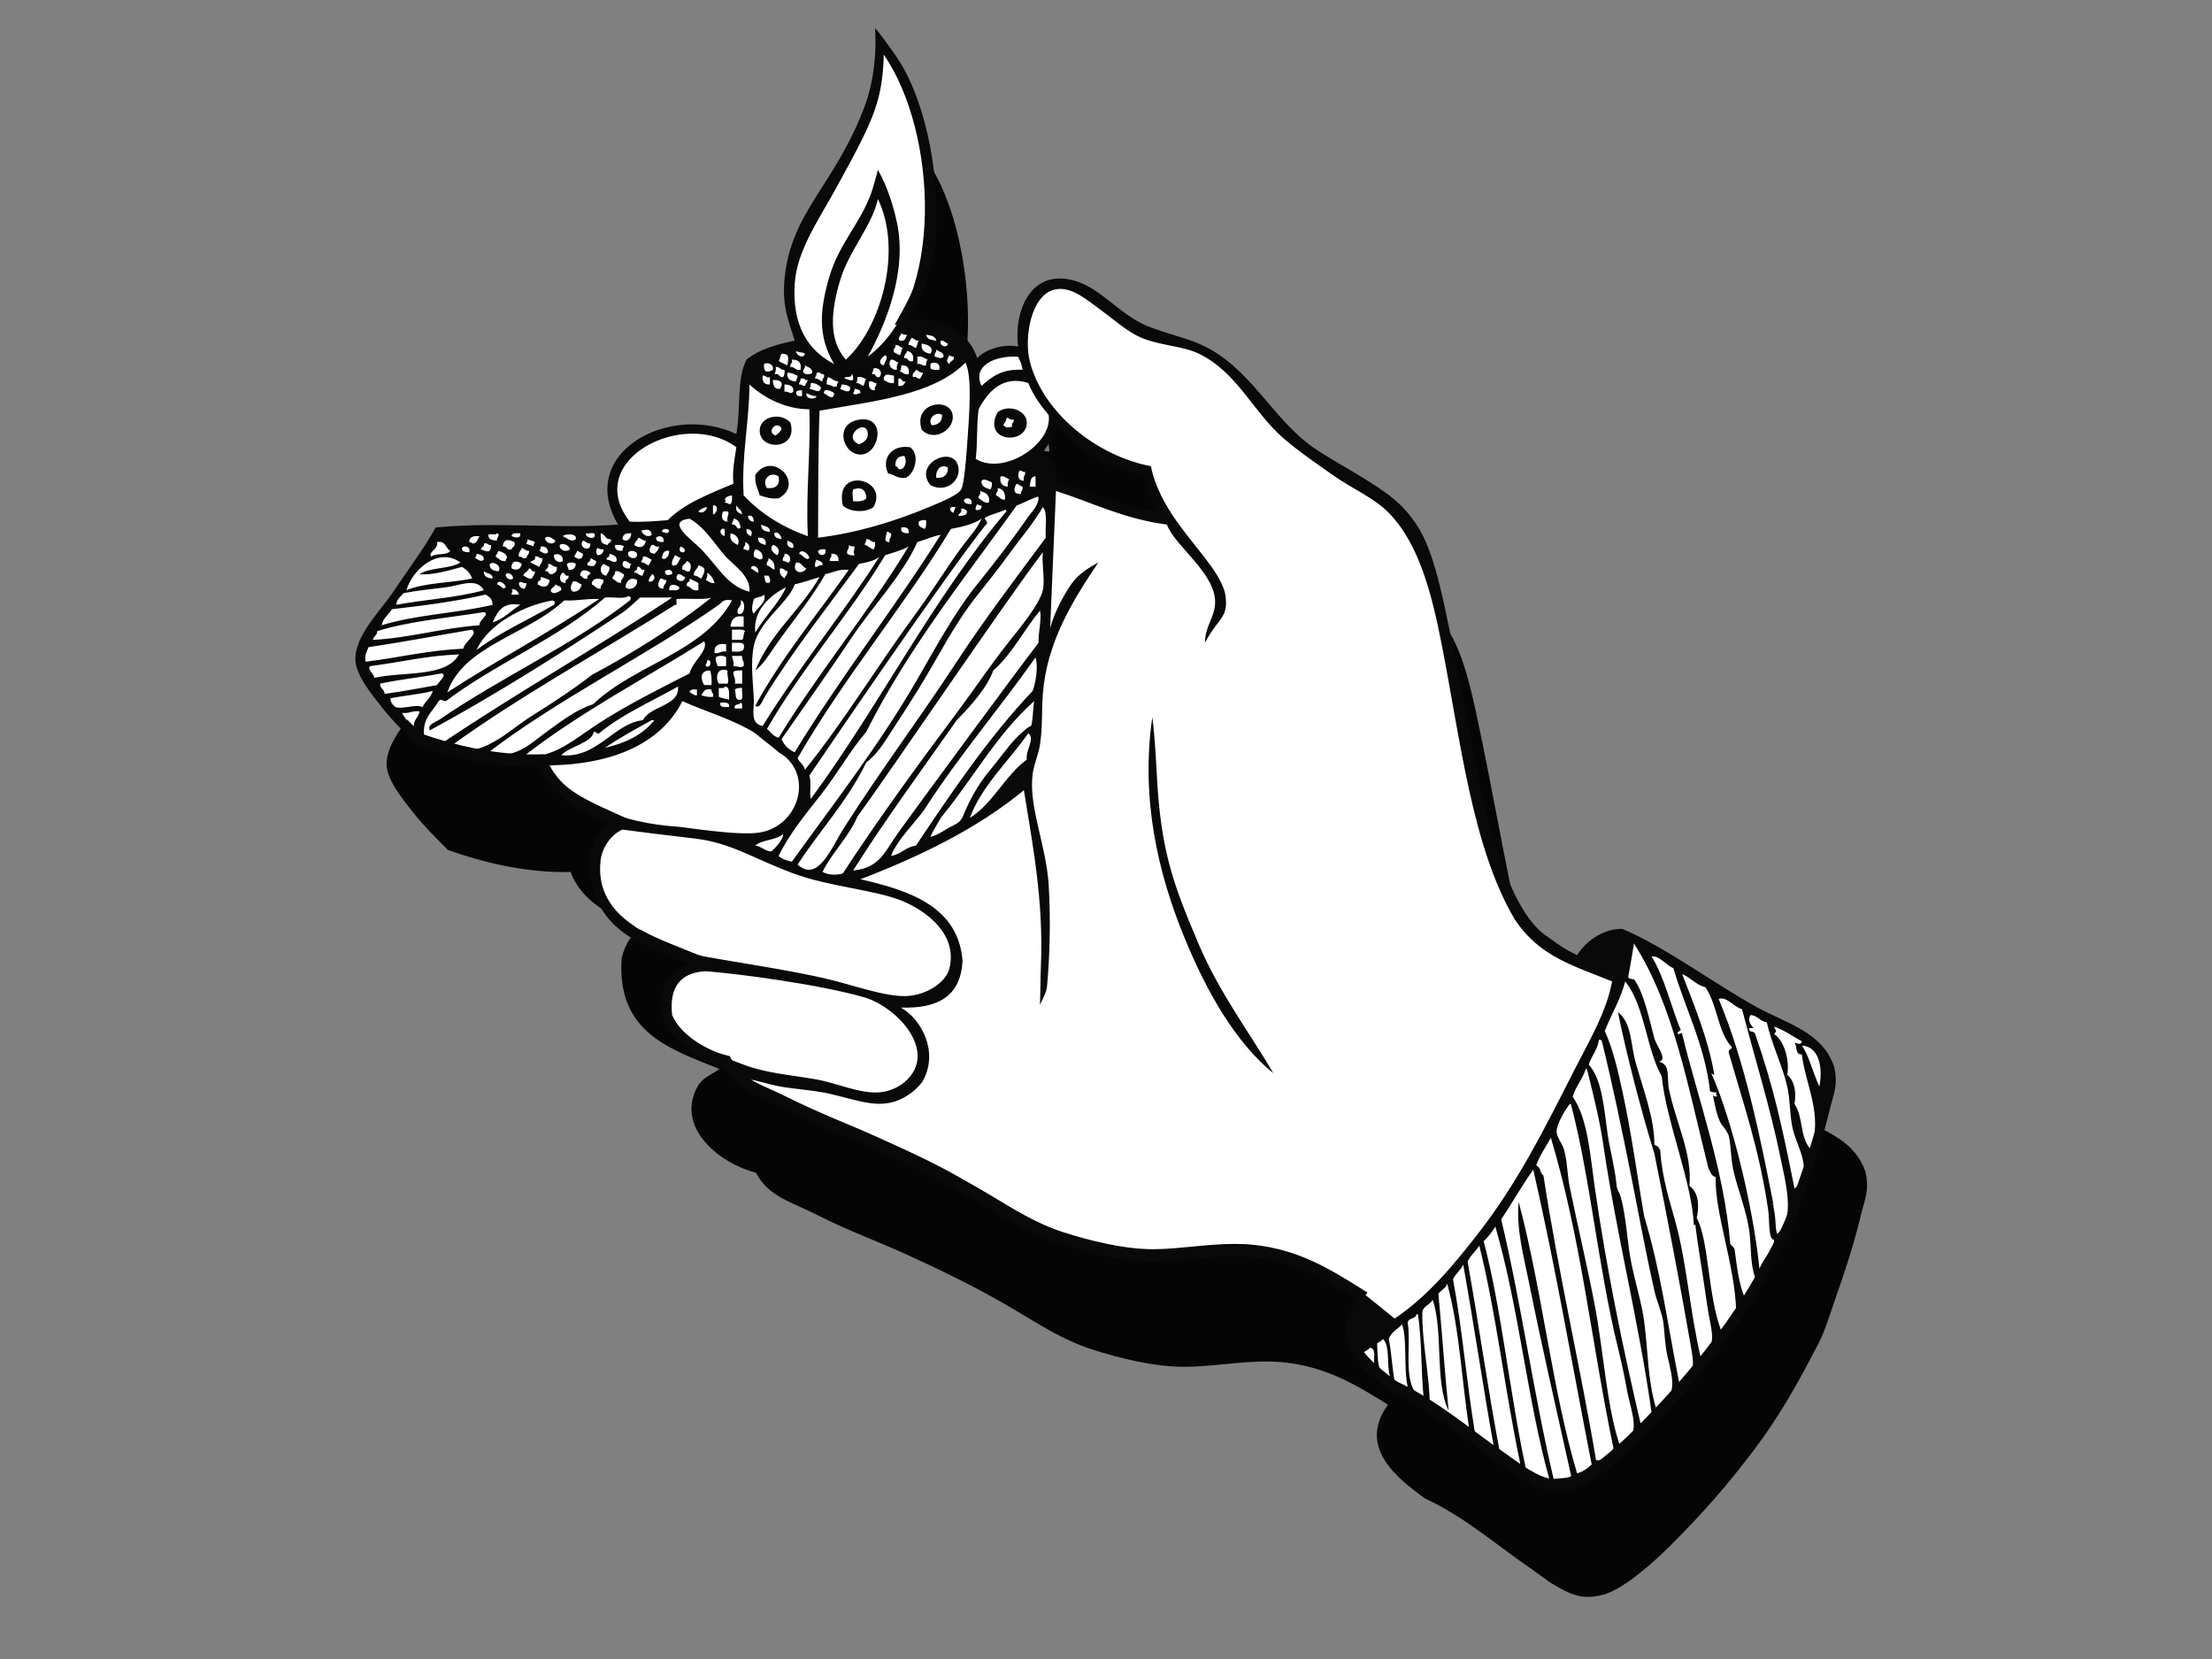 <?xml version="1.0" encoding="utf-8"?>
<!-- Generator: Adobe Illustrator 17.0.0, SVG Export Plug-In . SVG Version: 6.00 Build 0)  -->
<!DOCTYPE svg PUBLIC "-//W3C//DTD SVG 1.1//EN" "http://www.w3.org/Graphics/SVG/1.1/DTD/svg11.dtd">
<svg version="1.1" id="Layer_1" xmlns="http://www.w3.org/2000/svg" xmlns:xlink="http://www.w3.org/1999/xlink" x="0px" y="0px"
	 width="800px" height="600px" viewBox="0 0 800 600" enable-background="new 0 0 800 600" xml:space="preserve">
<rect x="0" y="0" width="800" height="600" fill="#808080" stroke="none"/>
<g>
	<path fill="#050505" d="M674.576,423.575c-4.312-12.472-17.519-15.495-28.498-21.647c-15.802-8.827-32.195-21.219-48.037-27.979
		c-6.624-0.119-13.039,4.208-16.365,9.51c-4.352-2.156-5.493-2.89-10.512-6.555c-12.257-7.626-20.494-34.834-25.265-58.433
		c-3.461-17.036-6.723-35.201-9.833-50.153c-2.71-13-5.785-29.556-11.582-39.154c-5.725-9.51-12.74-13.698-21.79-19.279
		c-5.239-3.238-11.834-6.783-16.561-10.137c-14.9-10.52-22.625-28.865-40.124-36.941c-5.786-2.679-12.197-3.873-19.531-6.795
		c-10.029-3.98-16.848-13.666-26.402-16.436c-16.217-4.715-22.114,11.319-20.573,23.754c-5.574-1.05-11.929,1.126-14.788,4.221
		c-3.019-9.806-13.519-15.399-24.805-13.718c4.918-8.879,9.338-19.239,10.025-31.676c1.074-19.292-3.066-45.378-13.195-61.763
		c-2.631-4.26-8.628-12.141-8.983-12.141c0,0.531,1.318,13.906-3.437,27.392c-10.768,29.353-26.977,38.607-29.28,63.404
		c-0.922,9.822,1.549,15.231,3.689,22.166c-6.732,1.361-12.979,3.213-17.419,6.875c-3.657,6.998-1.936,16.744-3.697,26.905
		c-24.03-11.51-58.213,6.743-42.751,32.734c-21.83,1.697-42.615-1.133-65.999,1.05c-4.028,7.387-9.649,14.76-15.298,23.236
		c-4.628,6.908-14.166,16.145-13.73,24.813c0.283,5.602,6.04,12.46,9.498,16.892c4.12,5.262,8.556,9.459,12.683,13.719
		c12.872,4.511,28.199,8.312,44.336,7.929c4.208,11.086,14.784,15.818,25.328,20.573c-2.975,1.469-5.538,5.33-6.851,10.56
		c-1.849,27.009,17.467,32.865,35.357,40.116c-3.325,2.327-6.232,3.237-7.921,6.356c-8.312,15.335,8.907,28.179,21.124,31.133
		c4.544,8.74,12.572,10.42,22.174,15.315c11.371,5.785,20.757,9.023,32.195,14.241c14.361,6.555,27.025,12.747,40.129,20.597
		c8.168,4.883,16.835,10.468,26.92,13.726c10.217,3.298,23.093,6.484,34.311,6.332c11.546-0.151,23.803-2.835,35.365-1.589
		c15.519,1.677,26.359,8.356,37.485,15.303c-11.283,15.566,3.853,26.888,13.207,33.796c14.776,6.858,26.179,17.095,39.039,25.855
		c2.571,1.96,4.22,2.914,5.868,4.288c6.875,4.116,11.459,7.131,20.006,4.695c7.366-2.096,18.106-11.773,24.298-17.946
		c11.953-11.978,20.098-21.364,29.555-33.784c9.223-12.137,15.81-23.691,23.747-39.075c2.419-4.702,3.977-10.077,5.797-15.295
		c3.849-10.967,6.995-20.493,9.558-31.165C674.407,433.66,676.268,430.294,674.576,423.575z"/>
	<g>
		<path fill="#FFFFFF" d="M660.682,384.533c-1.908-5.382-5.613-8.719-10.556-11.647c-4.918-2.93-10.947-5.226-16.68-8.416
			c-15.831-8.871-32.048-21.048-47.271-27.643c-5.238,0.072-10.763,3.805-13.534,8.257l-1.282,2.06l-2.208-1.082
			c-4.379-2.152-5.916-3.134-10.831-6.743c-7.01-4.512-12.117-13.619-16.417-24.482c-4.28-10.943-7.557-23.751-9.965-35.644
			c-3.465-17.076-6.731-35.254-9.837-50.141c-1.365-6.523-2.795-13.87-4.595-20.717c-1.796-6.847-3.976-13.199-6.647-17.594
			c-2.71-4.487-5.634-7.634-9.039-10.405c-3.406-2.782-7.318-5.174-11.858-7.977c-5.138-3.181-11.754-6.719-16.712-10.217
			c-7.865-5.581-13.63-12.995-19.555-19.826c-5.929-6.866-11.957-13.111-20.126-16.875c-5.358-2.504-11.77-3.721-19.408-6.736
			c-5.517-2.199-9.92-5.821-14.045-9.055c-4.124-3.278-7.981-6.12-12.097-7.298c-1.773-0.515-3.354-0.738-4.747-0.738
			c-4.387,0.048-7.199,2.008-9.382,5.342c-2.136,3.329-3.241,8.069-3.234,12.664c0,1.198,0.076,2.392,0.224,3.549l0.447,3.685
			l-3.645-0.683c-0.779-0.148-1.605-0.227-2.44-0.223c-3.988-0.056-8.276,1.805-9.837,3.609l-3.198,3.461l-1.389-4.487
			c-2.256-7.35-9.514-12.093-18.27-12.113c-1.162,0-2.356,0.088-3.558,0.264l-5.422,0.814l2.667-4.799
			c4.819-8.7,9.019-18.637,9.686-30.515c0.104-1.916,0.168-3.921,0.168-5.965c0.02-18.001-4.26-40.243-12.975-54.225
			c-0.935-1.525-2.396-3.629-3.849-5.634c-0.212,5.382-1.034,12.796-3.713,20.398c-5.51,14.999-12.428,24.912-18.054,33.911
			c-5.653,9.027-9.965,16.988-11.075,28.814c-0.132,1.353-0.192,2.619-0.192,3.796c0.008,6.847,1.881,11.199,3.781,17.327
			l0.871,2.847l-2.926,0.594c-6.348,1.274-11.997,3.006-15.802,5.957c-1.329,2.802-1.801,6.432-2.012,10.679
			c-0.26,4.476-0.26,9.586-1.174,14.96l-0.611,3.522l-3.222-1.541c-4.628-2.22-9.722-3.258-14.728-3.258
			c-7.374-0.004-14.544,2.251-19.727,6.008c-5.178,3.777-8.297,8.827-8.304,14.792c0,3.39,1.006,7.186,3.501,11.362l2.224,3.742
			l-4.348,0.339c-5.705,0.435-11.315,0.575-16.884,0.575c-9.43,0-18.768-0.388-28.295-0.388c-6.328,0-12.747,0.164-19.351,0.731
			c-4.104,7.198-9.438,14.233-14.723,22.157c-2.423,3.621-5.829,7.506-8.588,11.514c-2.787,3.965-4.739,7.97-4.692,11.215
			c0,0.152,0.004,0.296,0.012,0.455c0.052,1.932,1.317,4.775,3.134,7.558c1.788,2.803,4.024,5.553,5.789,7.797
			c3.829,4.887,8.005,8.891,12.037,13.051c11.957,4.144,25.919,7.585,40.531,7.585c0.742,0,1.497-0.011,2.256-0.032l1.912-0.039
			l0.679,1.788c1.884,4.939,5.118,8.44,9.318,11.41c4.196,2.966,9.326,5.294,14.605,7.67l5.226,2.368l-5.146,2.527
			c-1.836,0.839-4.196,3.925-5.365,8.548c-0.076,1.062-0.108,2.073-0.108,3.066c0.008,5.661,1.078,10.085,2.858,13.694
			c1.785,3.602,4.316,6.456,7.438,8.903c6.224,4.915,14.88,8.049,23.503,11.531l4.619,1.881l-4.084,2.854
			c-1.841,1.273-3.454,2.104-4.631,2.89c-1.177,0.81-1.877,1.457-2.464,2.5c-1.329,2.459-1.848,4.702-1.856,6.839
			c-0.02,4.703,2.742,9.214,6.991,12.916c4.184,3.681,9.713,6.396,14.241,7.485l1.19,0.284l0.571,1.094
			c2.012,3.82,4.591,5.988,8.117,7.988c3.505,1.972,7.933,3.633,12.891,6.152c11.183,5.706,20.505,8.92,32.087,14.202
			c14.393,6.575,27.165,12.823,40.384,20.736c8.229,4.922,16.696,10.356,26.378,13.463c9.825,3.185,22.182,6.22,32.717,6.22
			c0.24,0,0.483-0.011,0.727-0.011c9.063-0.108,18.932-1.901,28.817-1.908c2.288,0,4.58,0.1,6.863,0.343
			c16.197,1.729,27.524,8.759,38.635,15.699l2.447,1.537l-1.693,2.347c-2.576,3.581-3.49,6.635-3.505,9.386
			c0,4.037,2.083,7.861,5.289,11.41c3.123,3.458,7.163,6.524,10.616,9.063c15.119,7.082,26.578,17.4,39.174,25.967l0.06,0.028
			l0.06,0.052c2.376,1.8,3.984,2.742,5.786,4.216c2.531,1.517,4.674,2.814,6.655,3.693c2.044,0.89,3.885,1.377,6.069,1.385
			c1.437,0,3.066-0.22,4.991-0.767c3.002-0.83,7.422-3.601,11.642-6.97c4.268-3.346,8.436-7.25,11.47-10.284
			c11.906-11.906,19.926-21.164,29.313-33.512c9.106-11.978,15.598-23.336,23.511-38.671c2.252-4.372,3.809-9.63,5.653-14.952
			c3.809-10.936,6.939-20.373,9.462-30.901c1.062-4.372,2.18-7.031,2.156-10.157C661.249,387.555,661.089,386.19,660.682,384.533z
			 M389.437,178.368c-9.462-2.184-15.651-13.099-15.651-13.099c4.009-3.278,8.017-14.189,8.017-14.189
			c6.903,12.006,33.473,19.283,33.473,19.283c0,2.184,6.196,16.014,6.196,16.014C418.917,188.924,389.437,178.368,389.437,178.368z"
			/>
	</g>
	<g>
		<path fill="#090909" d="M344.43,149.595c-1.509-5.953-14.253-3.909-11.087,5.809C337.823,160.219,345.823,155.128,344.43,149.595z
			 M340.738,150.122c0,2.468-1.414,3.518-3.693,3.693C335.116,151.468,338.694,148.505,340.738,150.122z"/>
		<path fill="#090909" d="M371.355,152.757c-0.056-4.109-6.296-6.827-10.556-3.693C355.038,160.015,371.447,161.129,371.355,152.757
			z M363.961,151.176c1.27-0.208,1.158,0.958,2.639,0.531c0.22,1.269-0.957,1.146-0.522,2.639c-2.037,0.227-1.872,0.575-3.178-0.531
			C363.131,152.813,364.053,152.485,363.961,151.176z"/>
		<path fill="#090909" d="M285.833,152.757c-4.048-4.02-11.279-1.825-11.083,3.174C275.05,163.245,288.887,162.626,285.833,152.757z
			 M282.667,154.877c-0.271,1.305-1.277,1.88-2.112,2.639C276.97,156.506,280.715,151.803,282.667,154.877z"/>
		<path fill="#090909" d="M311.696,164.375c6.523-0.639,8.736-13.738-0.519-12.668C301.132,152.853,304.909,165.041,311.696,164.375
			z M313.817,156.453c0.327,1.989-0.966,3.501-3.178,4.228C304.442,158.027,312.942,151.267,313.817,156.453z"/>
		<path fill="#090909" d="M327.542,172.819c3.389-1.485,5.293-8.504,1.577-11.083c-6.863-1.014-10.432,4.32-7.913,9.502
			C323.45,171.633,324.544,173.174,327.542,172.819z M327.008,164.901c1.105,1.365,0.459,4.364-1.051,4.755
			c-1.433,0.375-1.069-1.054-2.112-1.058C323.694,166.152,324.771,164.95,327.008,164.901z"/>
		<path fill="#090909" d="M336.514,175.461c5.697,3.042,11.258-1.76,10.028-6.863C344.646,160.77,330.142,167.792,336.514,175.461z
			 M338.629,172.819c-0.399-2.871,1.825-5.294,4.217-3.689C342.846,171.765,341.42,172.986,338.629,172.819z"/>
		<path fill="#090909" d="M281.618,180.217c9.693-5.271-2.336-17.555-8.448-8.452c-0.296,3.289,0.958,5.026,1.581,7.394
			C276.815,179.725,278.619,180.564,281.618,180.217z M281.618,172.295c0.527,3.342-1.158,4.484-4.228,4.224
			C275.293,173.497,278.543,170.24,281.618,172.295z"/>
		<path fill="#090909" d="M315.92,183.383c5.753-10.42-14.436-14.8-11.083-0.531C307.313,185.211,313.098,185.554,315.92,183.383z
			 M308.535,177.043c2.827-1.11,4.771,0.076,4.759,3.174c-0.854,1.082-2.655,1.217-4.759,1.054
			C308.45,178.86,308.096,179.195,308.535,177.043z"/>
		<path fill="#090909" d="M418.453,281.608c-0.251-4.328-0.639-13.99-1.701-22.222c-4.284,29.616,2.112,56.572,11.618,79.717
			c7.841,19.148,18.297,37.812,32.195,49.091c-8.396-14.373-19.435-28.909-26.921-46.448
			C424.486,320.25,419.959,308.202,418.453,281.608z"/>
		<path fill="#090909" d="M663.261,385.563c-4.304-12.48-17.519-15.518-28.49-21.646c-15.802-8.832-32.207-21.22-48.037-27.979
			c-6.628-0.14-13.032,4.208-16.369,9.51c-4.36-2.164-5.493-2.895-10.499-6.556c-12.269-7.645-20.481-34.838-25.288-58.445
			c-3.437-17.036-6.724-35.201-9.822-50.141c-2.711-13-5.793-29.556-11.57-39.158c-5.725-9.506-12.744-13.682-21.798-19.283
			c-5.235-3.242-11.834-6.783-16.573-10.129c-14.888-10.52-22.609-28.861-40.12-36.953c-5.782-2.675-12.193-3.872-19.531-6.787
			c-10.017-3.976-16.848-13.67-26.39-16.436c-16.229-4.711-22.139,11.306-20.585,23.758c-5.562-1.058-11.93,1.126-14.784,4.216
			c-3.019-9.801-13.522-15.395-24.805-13.726c4.918-8.867,9.33-19.227,10.028-31.676c1.062-19.283-3.062-45.366-13.207-61.754
			c-2.639-4.268-8.62-12.137-8.963-12.137c0,0.523,1.31,13.902-3.45,27.392c-10.759,29.345-26.977,38.603-29.288,63.404
			c-0.91,9.822,1.569,15.231,3.697,22.166c-6.728,1.365-12.979,3.21-17.423,6.863c-3.657,7.015-1.932,16.752-3.685,26.921
			c-24.034-11.514-58.217,6.743-42.774,32.73c-21.827,1.693-42.599-1.134-65.975,1.054c-4.032,7.374-9.65,14.748-15.31,23.22
			c-4.616,6.919-14.169,16.146-13.714,24.825c0.28,5.601,6.029,12.46,9.502,16.88c4.109,5.262,8.56,9.458,12.66,13.726
			c12.871,4.504,28.202,8.316,44.344,7.921c4.216,11.099,14.788,15.83,25.34,20.585c-2.982,1.465-5.558,5.322-6.863,10.56
			c-1.836,27.008,17.467,32.853,35.369,40.115c-3.338,2.328-6.236,3.25-7.921,6.344c-8.324,15.335,8.895,28.191,21.108,31.145
			c4.544,8.728,12.584,10.416,22.178,15.303c11.363,5.797,20.753,9.035,32.207,14.252c14.341,6.544,27.013,12.744,40.112,20.585
			c8.168,4.907,16.832,10.468,26.921,13.726c10.232,3.298,23.1,6.492,34.31,6.332c11.558-0.143,23.819-2.823,35.373-1.576
			c15.526,1.676,26.342,8.356,37.489,15.302c-11.275,15.567,3.836,26.878,13.191,33.784c14.78,6.867,26.19,17.104,39.07,25.867
			c2.547,1.94,4.196,2.91,5.857,4.288c6.847,4.116,11.438,7.13,19.994,4.691c7.354-2.1,18.109-11.773,24.298-17.954
			c11.965-11.965,20.11-21.364,29.555-33.784c9.234-12.137,15.831-23.679,23.751-39.054c2.428-4.715,3.984-10.097,5.805-15.315
			c3.824-10.964,6.979-20.485,9.542-31.165C663.101,395.647,664.969,392.27,663.261,385.563z M368.189,129.006
			c0.77,1.513,1.445,2.778,1.576,4.751c-7.322-0.463-11.167,2.559-14.787,5.805C351.465,132.04,360.244,128.503,368.189,129.006z
			 M353.944,148.014c3.198-6.172,8.667-12.496,17.933-9.502c2.264,5.482,5.243,8.899,7.394,11.61
			c1.469,10.441-16.241,22.059-26.385,15.838C353.609,160.359,353.122,153.535,353.944,148.014z M377.156,163.843
			c1.784-3.141,4.28-5.589,5.281-9.498c7.814,8.149,17.092,15.295,31.149,17.419c0.303,4.835,2.639,10.028,5.805,13.198
			c-12.688-0.747-24.095-7.565-37.485-10.56C383.237,169.856,380.19,165.736,377.156,163.843z M378.218,194.473
			c-10.416,14.046-22.202,29.572-32.202,44.855c-13.443,20.552-27.556,39.277-41.178,60.713c-4.06,6.4-8.963,19.307-16.364,12.672
			c7.769-12.118,17.897-22.697,24.821-36.962c4.387-3.274,7.01-8.101,10.021-12.665c2.922-4.419,6.145-9.477,8.931-13.97
			c7.019-11.338,12.683-23.071,20.876-33.408c4.052-5.079,8.021-10.097,11.898-15.435c4.116-5.681,8.652-10.859,12.137-16.892
			C379.072,185.514,377.883,190.749,378.218,194.473z M375.587,232.482c-8.787,11.45-42.703,57.535-50.684,68.61
			c-4.735,6.576-6.551,12.855-16.368,13.726c11.877-18.745,24.857-36.375,37.481-54.357c4.994-5.038,11.059-11.817,13.198-17.965
			c6.863-5.988,11.055-14.637,16.896-21.635C376.845,223.559,375.484,228.676,375.587,232.482z M371.355,274.701
			c-7.989,5.905-12.069,15.738-20.589,21.12c4.024-11.37,14.736-21.324,21.112-30.618
			C374.561,267.175,370.788,271.384,371.355,274.701z M367.127,267.307c-3.242,3.581-6.384,8.021-8.967,11.095
			c-3.881,4.591-6.847,9.65-9.502,15.83c-0.834,2.428-1.792,3.238-3.697,4.22c-2.931,1.294-5.083,3.358-8.448,4.228
			c0.93-2.407,4.295-7.617,3.697-6.859c11.866-14.392,19.822-29.699,33.779-42.24c-0.423,2.935-0.359,6.332-1.05,8.984
			C372.513,262.281,368.816,265.455,367.127,267.307z M373.463,249.889c-15.906,16.82-29.101,36.362-42.224,55.965
			c-3.773,0.456-5.282,3.158-8.983,3.685c2.299-6.009,8.696-11.91,12.145-16.892c12.397-19.283,27.025-36.315,40.12-54.896
			C375.543,241.077,374.601,246.966,373.463,249.889z M365.019,231.942c-7.67,9.714-12.165,16.721-19.004,25.867
			c-13.203,17.663-28.295,38.255-41.178,58.062c-2.487,0.787-5.361,0.535-7.382-0.527c3.641-7.262,9.366-12.444,12.668-20.05
			c10.592-14.4,54.608-79.453,67.033-95.547c-0.44,4.388,0.838,10.197,0,13.714C375.955,218.604,368.74,227.232,365.019,231.942z
			 M296.925,287.377c5.809-7.378,10.444-15.794,16.368-22.7c15.155-30.235,35.445-55.351,54.36-81.825
			c2.559-0.962,4.796-2.255,7.391-3.166c0.179,0,0.351,0,0.543,0c0.187,3.134-2.623,5.566-4.232,7.917
			c-5.474,7.941-11.586,15.842-17.95,23.759c-8.197,10.172-15.036,22.861-21.635,34.31c-13.499,23.384-30.295,45.031-45.398,65.979
			c-1.828-0.464-3.665-0.918-4.755-2.112C285.178,302.073,291.039,294.819,296.925,287.377z M278.978,307.958
			c-2.483-0.159-3.449-1.841-5.809-2.104c2.46-2.303,7.634-1.881,10.033-4.228C283.49,303.339,280.64,306.453,278.978,307.958z
			 M272.646,253.066c-0.244-5.921-1.309-13.423,0-19.534c1.921-9.031,12.261-15.203,14.772-22.17
			c3.098-0.783,6.02-1.721,8.979-2.643c-6.931,12.069-17.786,20.222-23.228,33.776c2.858-2.164,4.894-5.585,6.867-8.436
			c5.941-8.639,13.007-16.903,18.465-26.402c2.743-0.594,4.783-1.9,8.452-1.576c-11.387,16.245-23.995,31.256-33.784,49.087
			c1.537,1.477,2.535-1.709,3.697-3.689c10.365-16.732,22.338-31.843,33.772-47.509c2.731-0.619,5.681-1.022,7.406-2.643
			c-12.568,19.818-29.197,40.116-42.232,61.24C271.113,261.662,272.778,256.643,272.646,253.066z M265.248,243.042
			c0.623-0.627,1.865-0.607,3.17-0.547c0,1.597,0,3.177,0,4.755c-0.874,0-1.76,0-2.634,0
			C266.183,245.265,265.133,244.73,265.248,243.042z M268.418,256.229c-0.874,0-1.76,0-2.634,0c-0.555-1.972,1.769-1.038,2.1-2.112
			C268.606,254.28,268.323,255.43,268.418,256.229z M267.884,253.066c-2.368,0.432-1.585-2.287-2.1-3.692
			c0.607-0.447,1.405-0.711,2.634-0.547C268.095,250.1,269.077,252.659,267.884,253.066z M265.248,240.917
			c0.307-1.713-0.359-2.447-0.527-3.685c1.234,0,2.463,0,3.697,0c-0.263,1.661,0.95,1.864,0.531,3.685
			C267.409,241.644,267.572,240.985,265.248,240.917z M267.884,217.166c1.917,0,1.688,5.997-1.058,4.743
			C266.247,219.39,268.478,219.686,267.884,217.166z M268.95,222.972c0,1.234,0,2.459,0,3.693c-1.59,0-3.166,0-4.76,0
			C264.438,224.093,265.596,222.444,268.95,222.972z M264.722,235.635c0-1.05,0-2.104,0-3.154c1.525,0.06,3.457-0.303,4.228,0.522
			C269.724,236.07,267.109,235.739,264.722,235.635z M268.418,231.407c-1.234,0-2.463,0-3.697,0c0-1.226,0-2.447,0-3.681
			c1.648,0.1,3.881-0.363,4.755,0.527C268.746,228.92,269.153,230.741,268.418,231.407z M254.166,199.212
			c-3.526-3.785-13.942-10.647-4.755-11.61c5.059,2.818,8.372,8.069,12.145,12.672c3.353,4.096,9.965,7.598,9.498,13.714
			C263.476,212.228,259.679,205.137,254.166,199.212z M255.742,207.13c1.338,0.782,2.188,2.044,2.652,3.705
			c-1.673,0.252-2.073-0.751-3.174-1.062C255.663,209.153,255.914,208.355,255.742,207.13z M239.913,212.938
			c-2.587-0.143-1.953-2.116-1.054-3.701c0.942-0.064,1.11,0.655,2.108,0.535C241.102,211.318,239.777,211.401,239.913,212.938z
			 M232.519,208.184c-1.541,0.144-1.613-1.181-3.166-1.054c0.004-1.05,1.449-0.667,1.05-2.101c1.625-0.403,1.014,1.446,2.647,1.051
			C233.117,207.022,232.399,207.193,232.519,208.184z M224.598,210.834c-1.605,0.02-2.052-1.126-3.159-1.597
			c0.228-0.994,1.126-1.317,1.046-2.631c1.67-0.255,2.069,0.747,3.174,1.05C225.799,209.206,224.462,209.278,224.598,210.834z
			 M217.216,212.938c-1.612,0.028-2.052-1.114-3.17-1.576c-0.076-2.38,2.544-2.38,4.228-1.59
			C218.409,211.318,217.076,211.401,217.216,212.938z M178.15,209.238c-1.789-0.144-3.23-0.631-3.17-2.631
			C175.998,207.537,178.238,207.234,178.15,209.238z M171.81,201.852c0.291-0.424,0.559-0.85,0.531-1.577
			c1.29,0.303,2.715,0.451,2.639,2.108C173.906,203.517,172.896,202.231,171.81,201.852z M190.29,210.834
			c0.228,1.102-0.359,1.393-0.531,2.104c-1.338-0.06-2.044-0.77-2.104-2.104C188.654,209.844,188.598,211.138,190.29,210.834z
			 M189.233,208.184c0.359-1.214,1.76-1.406,2.108-2.631c1.054,0.004,0.683,1.437,2.123,1.054c0.072,1.314-0.834,1.637-1.069,2.631
			C190.746,209.497,190.339,208.487,189.233,208.184z M185.009,205.552c-0.271-2.95,2.28-2.899,3.697-1.585
			C188.343,205.816,186.869,206.566,185.009,205.552z M185.009,213.462c0.531-1.15,2.651,0.487,2.647,1.589
			c-0.882,0-1.769,0-2.647,0C184.897,214.152,185.907,213.685,185.009,213.462z M185.544,209.238
			c-0.787,0.798-2.735,0.06-2.651-1.581C183.68,206.878,185.632,207.609,185.544,209.238z M182.893,202.91
			c-1.984,0.235-2.476-1.038-3.685-1.585c0.28-0.782,0.774-1.325,1.058-2.112c1.389,0.535,2.994,0.871,3.158,2.639
			C182.909,201.871,183.021,202.499,182.893,202.91z M182.893,212.412c-1.162,1.173-1.753-0.931-3.159-1.05
			C180.182,209.337,182.785,210.974,182.893,212.412z M180.266,206.606c-1.797-0.144-3.25-0.626-3.166-2.639
			C178.621,202.834,181.596,204.718,180.266,206.606z M188.178,218.744c-3.397,2.064-5.836,5.078-10.028,6.344
			C179.931,221.415,181.539,217.569,188.178,218.744z M199.793,217.166c1.097,0.292,1.122,0.818,0.531,1.577
			c-9.29,5.482-19.623,9.953-27.983,16.365C176.35,225.846,189.544,218.856,199.793,217.166z M195.565,208.718
			c1.237,0.172,2.184,0.627,3.17,1.054c-0.204,2.871-2.428,2.823-4.228,1.59C194.124,209.74,195.968,210.347,195.565,208.718z
			 M198.216,203.968c1.541-0.144,1.621,1.19,3.166,1.061c0.235,1.645-0.67,2.152-1.589,2.627c-1.63,0.407-1.026-1.437-2.635-1.05
			C197.381,205.601,198.663,205.648,198.216,203.968z M212.465,209.238c-1.693,0.463-1.633-0.831-2.648-1.054
			c0.08-2.523,2.376-2.196,3.701-1.054C213.515,208.184,212.082,207.8,212.465,209.238z M210.353,211.362
			c-0.339,1.604-1.174,2.698-3.17,2.626c-1.31-1.069-0.735-2.144,0-3.68C208.844,210.044,209.251,211.058,210.353,211.362z
			 M205.602,206.08c0.056-0.95-0.647-1.114-0.531-2.112c0.679-0.719,2.495-0.719,3.174,0
			C208.137,205.453,207.323,206.22,205.602,206.08z M205.602,208.184c0.388,1.629-1.449,1.01-1.054,2.651
			c-2.388,0.06-2.519-2.691-1.058-3.705C204.531,207.13,204.157,208.567,205.602,208.184z M202.963,213.462
			c-1.058,0.507-2.52,1.72-3.701,0.527c-0.255-1.648,1.429-1.385,1.59-2.626C201.634,211.977,203.206,211.816,202.963,213.462z
			 M204.02,217.166c5.614,0.14,7.039-0.666,12.665-0.527c-17.587,11.977-37.026,22.09-54.9,33.775
			C167.546,233.511,190.862,229.587,204.02,217.166z M218.274,203.968c0.778,0.271,1.317,0.787,2.108,1.061
			c0.244,1.657-0.755,2.06-1.058,3.154C217.076,208.084,216.589,205.145,218.274,203.968z M219.323,202.382
			c0.012-1.046,1.437-0.679,1.058-2.108c1.325,0.427,2.831,0.691,2.639,2.635C221.999,203.936,220.893,202.359,219.323,202.382z
			 M225.659,202.91c1.314-0.088,1.637,0.834,2.643,1.058c-0.284,0.423-0.551,0.858-0.531,1.585
			C225.767,205.896,224.306,204.323,225.659,202.91z M233.577,195.52c-0.395,2.547-2.316,2.902-4.224,1.589
			c0.316-1.098,1.11-1.717,1.585-2.635C231.944,194.697,232.264,195.599,233.577,195.52z M231.988,191.827
			c1.912-0.312,3.37-0.719,3.705,1.584C234.376,194.562,232.211,193.364,231.988,191.827z M230.403,200.275
			c0.419,2.471-3.912,1.857-3.17-0.527C228.083,198.849,229.968,199.257,230.403,200.275z M225.137,194.993
			c0.06-1.688,1.186-2.324,3.166-2.108C228.327,194.681,226.702,196.41,225.137,194.993z M230.403,209.772
			c0.312,2.476-2.216,4.116-4.208,2.639C226.395,210.104,228.103,208.487,230.403,209.772z M231.988,203.432
			c-0.065-0.942,0.654-1.118,0.531-2.108c1.665-0.248,2.064,0.751,3.174,1.058c-0.28,0.782-0.787,1.325-1.066,2.108
			C233.621,204.271,233.305,203.36,231.988,203.432z M235.693,207.656c1.749,0.184,1.026,3.258-1.066,2.652
			C234.555,208.994,235.457,208.659,235.693,207.656z M235.693,197.109c1.266-0.223,1.146,0.958,2.643,0.527
			c-0.064,1.35-0.97,1.845-1.597,2.639C234.376,200.091,234.614,198.462,235.693,197.109z M239.382,192.354
			c0.056-1.342,1.968-1.246,2.643-0.527C241.653,193.476,240.611,192.518,239.382,192.354z M239.382,201.852
			c0.299-1.457,0.563-2.958,2.643-2.639C242.169,201.133,240.492,202.802,239.382,201.852z M239.913,196.051
			c-1.349-0.072-2.719-0.1-2.635-1.577C238.292,193.436,240.508,193.911,239.913,196.051z M240.44,206.606
			c0.79-0.834,3.006-0.77,2.639,1.05C241.825,207.972,240.627,208.467,240.44,206.606z M246.245,201.852
			c-1.046,0.894-0.823,3.054-3.166,2.638c-0.312-1.896,0.607-2.551,1.054-3.692C244.919,201.077,245.462,201.584,246.245,201.852z
			 M246.245,197.635c0.922,0.472,2.036,1.182,1.054,2.112C245.653,199.995,245.418,198.418,246.245,197.635z M245.725,212.412
			c-0.079,1.517-2.199,0.962-3.701,1.05C241.841,210.691,244.452,211.33,245.725,212.412z M245.195,207.656
			c1.313-0.079,1.625,0.831,2.631,1.062C247.546,211.33,243.17,209.933,245.195,207.656z M246.783,206.08
			c-0.467-2.048,1.274-1.881,1.573-3.17c1.677,0.463,1.8,2.123,1.054,3.697C247.922,207.041,248.045,205.868,246.783,206.08z
			 M249.41,209.238c1.078,0.515,2.084,1.09,3.166,1.597c0,0.871,0,1.76,0,2.627c-2.375,0.447-2.627-1.234-4.22-1.577
			C247.966,210.256,249.809,210.862,249.41,209.238z M250.992,208.184c-0.276-2.044,1.349-2.164,1.585-3.693
			c3.314,0.64,2.2,2.551,1.07,4.747C252.633,209.014,252.309,208.104,250.992,208.184z M252.576,184.963
			c0.739-0.842,1.821-1.345,3.166-1.581C255.507,184.788,253.691,186.01,252.576,184.963z M257.862,186.017c0-1.054,0-2.115,0-3.166
			C260.098,182.308,259.387,185.934,257.862,186.017z M262.074,180.736c0.372-1.042,1.422-1.401,2.648-1.577
			c0.072,1.298,0.079,2.539-0.531,3.162c-0.942,0.068-1.114-0.643-2.116-0.527C262.406,181.322,262.718,180.847,262.074,180.736z
			 M265.248,187.603c1.821,0.116,2.304,1.573,2.635,3.166c-1.421,1.446-1.31-1.365-3.162-1.054
			C264.658,188.765,265.36,188.601,265.248,187.603z M266.826,197.109c-1.482-0.799-3.09-1.485-2.635-4.224
			C266.386,193.208,267.76,195.156,266.826,197.109z M263.136,184.963c0.947,0.886-0.467,1.773,0,3.693
			c-2.204-0.016-2.379-2.052-1.581-3.693C262.074,184.963,262.614,184.963,263.136,184.963z M262.074,193.934
			c-1.061-0.387-2.151-1.58-1.05-2.638C262.805,190.76,261.847,192.936,262.074,193.934z M269.476,196.051
			c1.25,0.288,2.188,2.04,1.05,3.162c-0.419-0.276-0.858-0.551-1.576-0.522C268.722,197.412,269.911,197.535,269.476,196.051z
			 M269.996,191.296c1.853,0.231,2.252,1.114,1.585,2.638C270.659,193.459,269.752,192.948,269.996,191.296z M283.721,200.275
			c1.777-0.123,2.727,1.953,1.585,3.158c-0.943,0.08-1.119-0.647-2.105-0.522C282.752,201.42,283.933,201.544,283.721,200.275z
			 M284.779,195.52c0.982,0.594,2.543,0.622,2.108,2.639C285.378,198.091,284.389,197.496,284.779,195.52z M284.779,206.606
			c0.087,1.314-0.838,1.637-1.058,2.631c-0.935-0.81-2.036-1.477-1.577-3.685C283.454,205.469,283.781,206.383,284.779,206.606z
			 M272.646,221.91c-1.258-0.962-0.307-4.128,0-5.27c0.95-0.799,2.951-0.567,3.693-1.59
			C277.449,217.582,273.836,219.937,272.646,221.91z M276.34,208.184c0.527,0,1.05,0,1.589,0c0.292,0.323,1.222,2.507,0,2.651
			C276.312,211.014,276.83,209.114,276.34,208.184z M284.252,212.412c-2.032,5.018-7.836,10.811-11.082,16.364
			C272.247,220.816,278.403,215.366,284.252,212.412z M280.036,192.885c1.058-1.003,2.447,0.647,2.631,2.108
			C281.39,194.697,279.96,194.541,280.036,192.885z M281.086,200.798c-1.197-0.572-2.962-2.152-1.585-3.689
			C281.138,197.24,282.448,199.276,281.086,200.798z M280.036,206.08c-0.938-0.479-1.545-1.282-2.647-1.59
			c-0.435-1.485,0.738-1.361,0.539-2.638C279.282,202.594,280.436,203.561,280.036,206.08z M275.278,189.715
			c1.213,0.727,3.289,0.575,3.166,2.639C276.667,192.206,275.218,191.723,275.278,189.715z M276.866,197.109
			c-1.337-0.435-2.835-0.699-2.643-2.635C276.056,194.398,277.286,194.917,276.866,197.109z M275.812,201.852
			c-1.082,1.126-2.092-0.148-3.166-0.527c-0.172-1.222,0.088-2.02,0.523-2.634C274.771,199.013,275.865,199.855,275.812,201.852z
			 M270.526,186.549c1.773-0.367,1.937,0.878,2.12,2.108C271.301,188.597,270.594,187.894,270.526,186.549z M274.224,207.13
			c-1.102-0.303-1.713-1.102-2.643-1.577C271.856,203.708,274.754,205.054,274.224,207.13z M291.643,205.552
			c-1.465,2.599-5.554,1.317-3.697-2.12C290.081,203.249,290.07,205.189,291.643,205.552z M288.999,200.275
			c0.627-2.116,3.589-0.04,3.701,1.577C291.439,202.953,290.373,200.674,288.999,200.275z M284.779,134.818
			c1.645-0.055,2.523,0.631,3.693,1.05c0.072,0.947-0.639,1.114-0.527,2.112C285.993,137.821,284.48,137.227,284.779,134.818z
			 M286.887,141.67c-1.09,1.158-1.509-0.255-3.166,0c0-0.874,0-1.752,0-2.627C285.554,139.142,287.163,139.474,286.887,141.67z
			 M287.945,141.67c0.46-0.399,1.19-0.558,2.12-0.519c0,0.703,0,1.406,0,2.109C288.68,143.41,287.797,143.067,287.945,141.67z
			 M288.999,139.043c-0.068-0.95,0.655-1.114,0.539-2.116c1.49-0.439,1.357,0.743,2.627,0.531c-0.276,0.778-0.774,1.325-1.05,2.104
			C290.161,139.634,290.006,138.919,288.999,139.043z M295.335,134.818c1.497-0.439,1.37,0.739,2.643,0.527
			c0.435,1.489-0.739,1.365-0.523,2.634c-1.014-0.223-1.342-1.133-2.643-1.054C294.748,135.98,295.463,135.809,295.335,134.818z
			 M305.38,136.926c0.208-1.194,2.883,0.076,2.623-1.581c0.719,0.159,0.439,1.317,0.531,2.112
			C306.921,137.837,306.614,136.919,305.38,136.926z M307.473,140.089c0.112,2.679-2.507,0.957-3.685,0.535
			c0.284-0.423,0.551-0.859,0.519-1.581C305.664,139.091,306.826,139.339,307.473,140.089z M309.065,140.624
			c1.014,0.212,2.271,0.187,2.112,1.585c-1.317,0.056-1.637,0.986-2.643,0C308.814,141.79,309.093,141.343,309.065,140.624z
			 M309.593,138.512c0.411-0.467,0.567-1.194,0.531-2.116c1.609-0.384,1.921,0.547,3.17,0.531c-0.551,0.687-0.531,1.94-1.05,2.635
			C311.221,139.339,310.902,138.428,309.593,138.512z M305.907,130.064c-6.576-7.362-5.163-18.234-2.12-28.506
			c3.246-11.003,11.535-19.715,13.726-29.565C326.628,90.838,318.412,118.837,305.907,130.064z M301.675,142.208
			c-0.096,2.962-2.611,0.555-3.697,0C297.85,139.977,301.244,141.654,301.675,142.208z M299.559,136.396
			c1.318,0.443,2.072,1.446,3.701,1.585c-0.28,0.428-0.551,0.859-0.536,1.581c-1.006,1.03-2.12-0.555-3.697-0.519
			C298.868,137.813,299.116,137.007,299.559,136.396z M296.925,140.089c-0.408,2.643-2.444,0.69-4.224,0.535
			c0.403-0.475,0.571-1.194,0.527-2.112C295.008,138.496,296.018,139.239,296.925,140.089z M295.863,199.212
			c0.626-0.447,1.405-0.694,2.639-0.522C299.268,201.324,295.799,201.277,295.863,199.212z M297.455,204.49
			c-1.497-0.435-1.378,0.751-2.643,0.539c-0.176-1.237,0.092-2.028,0.522-2.647C296.114,203.01,297.699,202.838,297.455,204.49z
			 M290.585,134.818c-0.428-1.493,0.751-1.377,0.531-2.651c1.094,0.683,2.687,0.85,2.647,2.651
			C293.068,135.537,291.267,135.537,290.585,134.818z M287.945,126.898c0.675,0.726,2.496,0.323,3.17,1.058
			C290.793,129.84,287.742,128.658,287.945,126.898z M291.643,142.208c1.173,0.407,2.051,1.11,3.692,1.051
			C294.936,144.521,291.295,144.585,291.643,142.208z M300.621,200.275c1.885-0.123,2.755,0.755,2.639,2.635
			c-1.058,0-2.109,0-3.17,0C299.871,201.636,301.048,201.763,300.621,200.275z M306.953,197.109
			c0.471,0.403,1.198,0.567,2.112,0.527c-0.056,1.965-0.603,1.501,0,3.163c-1.23,0.168-2.028-0.08-2.643-0.523
			C306.035,198.654,307.337,198.725,306.953,197.109z M313.293,194.993c1.549-0.132,1.613,1.194,3.166,1.058
			c0.159,1.217-0.096,2.025-0.539,2.639c-1.317-0.271-1.753-1.406-3.162-1.581C312.695,196.158,313.397,195.991,313.293,194.993z
			 M320.148,200.798c2.882-0.99,6.037-1.717,8.452-3.163c-13.742,22.857-32.455,45.322-46.983,69.157
			c-2.012-0.456-2.863-2.065-4.228-3.178C290.241,241.28,306.877,222.72,320.148,200.798z M321.741,196.051
			c-2.607,0.04-1.054-2.072-1.062-3.697c0.85-0.148,0.907,0.499,1.577,0.531C322.64,194.498,321.358,194.433,321.741,196.051z
			 M325.957,190.769c1.8-0.227,3.011,0.159,2.643,2.116C327.051,192.845,325.618,192.693,325.957,190.769z M307.473,231.407
			c7.749-11.813,18.808-23.032,24.298-35.357c2.878-0.818,5.329-2.052,8.44-2.639c-16.077,25.624-36.359,51.611-52.791,78.651
			c-2.24-0.922-3.821-2.511-4.751-4.755C290.952,255.35,299.356,243.536,307.473,231.407z M332.286,188.657
			c0.626-0.439,1.417-0.695,2.651-0.527c0.064,1.297,0.072,2.543-0.536,3.166C333.423,190.701,331.862,190.673,332.286,188.657z
			 M343.899,191.296c4.168-0.763,8.132-1.717,11.079-3.693c-1.721,3.9-4.755,6.934-7.378,10.556
			c-5.681,7.822-10.935,16.377-16.648,24.135c-13.802,18.804-25.723,38.571-39.837,56.109c-0.363-1.933-2-2.567-2.643-4.228
			C305.161,245.105,327.354,218.763,343.899,191.296z M344.962,185.487c-1.626-0.403-2.16-2.5,0.531-2.104
			C345.552,184.321,344.837,184.492,344.962,185.487z M347.6,183.902c0.982,0.071,1.764,0.351,2.12,1.061
			c0.04,1.634-1.613,1.573-3.178,1.585C346.769,185.539,348.056,185.594,347.6,183.902z M356.571,187.072
			c2.04-1.126,4.683-1.649,6.858-2.639c0.455-0.1,0.508,0.208,0.531,0.531c-26.69,31.545-46.013,70.466-70.734,103.991
			c-0.575-2.5,0.352-5.857-0.527-8.448c5.685-8.364,48.228-71.009,63.871-90.792C358.052,188.916,355.226,187.487,356.571,187.072z
			 M354.464,177.573c1.864,0.599,3.713,1.214,3.17,4.22c-1.997,0.232-2.476-1.038-3.689-1.576
			C353.72,178.935,354.903,179.063,354.464,177.573z M354.979,173.877c1.054-1.062,2.519,0.168,3.697,0.527
			c0.184,1.226-0.076,2.029-0.515,2.639C356.679,176.411,354.786,176.184,354.979,173.877z M360.799,176.519
			c1.944,0.328,2.938,1.625,2.63,4.217c-1.597,0.024-2.044-1.106-3.166-1.577C360.037,177.885,361.23,178.009,360.799,176.519z
			 M364.488,175.993c-1.968-0.144-3.086-1.154-2.63-3.697c1.652-0.251,2.051,0.747,3.162,1.05
			C364.564,173.964,364.333,174.767,364.488,175.993z M370.305,173.877c-2.212-0.024-2.388-2.056-1.581-3.697
			c0.938-0.06,1.098,0.655,2.1,0.531C370.836,171.956,369.926,172.268,370.305,173.877z M369.766,175.993
			c0.436,1.485-0.73,1.361-0.518,2.639c-3.03,0.188-2.648-2.016-1.594-3.705C368.429,175.206,368.983,175.713,369.766,175.993z
			 M372.413,175.993c0.307-1.629,0.132-3.737,2.108-3.697c0,1.222,0,2.455,0,3.697C373.811,175.993,373.112,175.993,372.413,175.993
			z M353.405,182.321c0.431,0.288,0.854,0.551,1.573,0.531c0.179,1.39-0.727,1.729-2.092,1.581
			C352.651,183.335,353.238,183.043,353.405,182.321z M351.293,182.321c-1.346-0.052-2.711-0.096-2.635-1.585
			C349.672,179.717,351.884,180.189,351.293,182.321z M349.181,131.122c2.511,5.374,1.373,18.673,0.539,30.613
			c-0.316,4.416-1.038,13.507-2.12,15.307c-1.313,2.199-7.925,4.79-11.618,6.34c-12.835,5.374-26.122,9.354-40.12,11.091
			c0.056-15.331,0-31.604,0.535-45.94C316.26,144.996,337.6,142.931,349.181,131.122z M315.92,133.234
			c2.292-0.519,3.441,1.688,2.124,3.162c-1.641,0.395-1.015-1.449-2.648-1.05C315.333,134.392,316.044,134.228,315.92,133.234z
			 M323.845,124.782c1.31-0.08,1.633,0.823,2.623,1.054c-0.518,0.698-0.495,1.953-1.046,2.643c-0.766-0.276-1.321-0.774-2.108-1.054
			C322.879,125.932,324.061,126.059,323.845,124.782z M330.181,130.591c-1.972,0.567-1.504-1.309-3.173-1.058
			c-0.072-1.313,0.822-1.633,1.065-2.634C329.595,127.297,330.632,128.203,330.181,130.591z M331.239,133.756
			c1.007,0.228,1.322,1.142,2.639,1.062c-0.28,0.779-0.778,1.326-1.05,2.108c-1.282,0.212-1.154-0.966-2.648-0.531
			C329.726,134.711,330.999,134.763,331.239,133.756z M325.422,134.288c0.411-0.471,0.571-1.194,0.535-2.12
			c2.137-0.195,3.047,0.831,2.643,3.178C326.936,135.597,326.532,134.591,325.422,134.288z M327.542,137.98
			c-0.491,0.922-0.978,1.833-2.639,1.581c0-0.878,0-1.749,0-2.635C326.52,136.532,325.901,138.38,327.542,137.98z M325.422,123.201
			c-0.966-0.934,0.231-1.54,0.535-2.639c0.468,0.415,1.194,0.567,2.116,0.522C327.483,122.083,327.447,123.632,325.422,123.201z
			 M324.903,131.122c-0.443,0.611-0.694,1.409-0.527,2.634c-2.065,0.16-3.53-2.011-2.12-3.693
			C323.578,129.98,323.897,130.895,324.903,131.122z M323.314,135.868c0,0.875,0,1.757,0,2.643
			c-1.896,0.307-2.551-0.619-3.693-1.054C319.61,134.818,321.322,135.465,323.314,135.868z M319.621,132.168
			c-2.495-0.727-0.954-2.81,0.527-3.689C321.522,129.222,319.769,131.218,319.621,132.168z M316.983,138.512
			c0.215,1.274-0.971,1.141-0.523,2.639c-1.82,0.061-2.467-1.061-2.112-3.17C315.844,137.545,315.713,138.724,316.983,138.512z
			 M336.514,133.234c0-0.531,0-1.066,0-1.585c1.233-1.086,3.9-0.391,3.162,2.108C338.382,133.832,337.136,133.841,336.514,133.234z
			 M344.962,129.006c0.247,1.652-1.422,1.393-1.585,2.643c-1.533-0.846-0.643-1.972,0-3.17
			C343.804,128.766,344.243,129.034,344.962,129.006z M340.21,123.201c1.31-0.087,1.633,0.823,2.635,1.054
			C342.666,126.008,339.604,125.289,340.21,123.201z M341.256,129.006c-0.974,1.037-1.92,0.159-3.154,0
			c-0.447-1.489,0.742-1.37,0.527-2.639C339.411,127.345,341.348,127.157,341.256,129.006z M338.629,123.201
			c-1.733-0.208-3.413-0.455-3.693-2.116C336.661,121.3,338.338,121.552,338.629,123.201z M333.344,124.254
			c2.176,0.336,4.587,1.27,3.17,3.702C334.621,127.564,332.984,126.902,333.344,124.254z M335.463,130.064
			c-0.419,0.471-0.571,1.19-0.527,2.104c-1.617,0.392-1.554-0.906-3.166-0.519c0-0.886,0-1.756,0-2.643
			C333.654,128.694,334.313,129.625,335.463,130.064z M329.646,122.143c1.022,0.228,1.342,1.146,2.639,1.058
			c-0.531,0.695-0.515,1.94-1.047,2.635c-1.01-0.231-1.329-1.134-2.639-1.054C328.505,123.472,329.435,123.149,329.646,122.143z
			 M287.419,102.612c0.802-12.396,9.131-23.691,15.734-35.976c3.002-5.578,6.236-11.247,9.059-17.108
			c4.787-9.889,7.15-17.112,7.41-29.792c19.579,28.399,22.014,88.808-5.804,109.269c6.487-11.698,14.388-30.714,10.56-48.564
			c-1.457-6.791-3.689-13.423-6.863-19.004c-1.018,3.465-1.477,5.817-2.587,8.835c-3.925,10.636-11.53,17.966-15.003,29.907
			c-3.314,11.363-4.392,21.272,1.752,31.468C292.225,126.778,286.448,117.74,287.419,102.612z M286.372,130.064
			c2.328-0.052,3.617,0.95,3.166,3.693c-1.932,0.348-2.032-1.137-3.705-1.054C285.614,131.429,286.804,131.557,286.372,130.064z
			 M282.667,127.956c3.166-0.072,2.383,1.752,2.112,4.212c-1.078-0.499-2.084-1.07-3.162-1.577
			C282.156,129.892,282.14,128.643,282.667,127.956z M280.556,132.702c1.549-0.136,1.613,1.194,3.166,1.054
			c0.168,1.222-0.08,2.029-0.519,2.639c-1.665,0.259-1.198-1.617-3.166-1.05C280.46,134.731,280.723,133.928,280.556,132.702z
			 M282.144,140.624c-2.199,0.263-2.535-1.342-2.643-3.166c1.517-0.116,2.679,0.128,3.166,1.054
			C282.899,139.614,282.312,139.905,282.144,140.624z M276.34,131.649c0.802-0.658,3.705-0.215,3.162,2.108
			c-0.607,0.443-1.414,0.699-2.635,0.531C276.419,133.669,276.172,132.87,276.34,131.649z M275.812,135.868
			c1.266-0.219,1.142,0.966,2.631,0.527c0,0.886,0,1.764,0,2.647C276.355,139.199,275.597,138.029,275.812,135.868z
			 M271.054,139.043c5.15,4.855,13.291,9.027,21.647,8.971c0.582,15.279-1.322,29.684-0.536,45.921
			c-9.314-3.35-17.087-8.248-23.215-14.776C268.091,164.986,270.965,152.992,271.054,139.043z M268.418,186.017
			c-1.245-0.511-2.595-0.922-2.108-3.166C266.945,183.97,268.291,184.381,268.418,186.017z M266.31,161.735
			c-0.766,5.35-1.481,8.137-1.062,13.191c-8.624,3.701-17.622,7.023-23.751,13.203c-4.428,0.319-8.743,0.754-13.726,0.527
			C210.425,166.462,247.243,147.587,266.31,161.735z M222.485,197.109c1.306-0.076,2.544-0.076,3.174,0.527
			c-0.279,0.424-0.554,0.854-0.522,1.577C223.588,199.185,222.162,199.029,222.485,197.109z M220.913,194.993
			c0.375,1.437-1.051,1.07-1.062,2.116c-2.922-0.547-2.419-1.346-2.635-4.224C218.924,193.1,218.729,195.232,220.913,194.993z
			 M216.149,198.158c0.479,0.415,1.202,0.567,2.124,0.531c-0.064,1.341-0.774,2.047-2.124,2.108
			C215.475,200.103,215.475,198.849,216.149,198.158z M212.465,204.49c-0.392-1.629,1.441-1.014,1.054-2.638
			c0.783,0.271,1.329,0.791,2.112,1.058C215.299,205.145,214.461,204.854,212.465,204.49z M211.934,192.885
			c0.926,0.299,3.106-0.643,3.166,0.526C215.36,195.484,211.431,194.378,211.934,192.885z M210.871,195.52
			c1.015,0.227,1.325,1.137,2.648,1.058C213.687,200.095,208.816,197.915,210.871,195.52z M210.871,200.275
			c-0.175,2.368-1.8,2.128-3.166,1.05c0.28-0.782,0.791-1.325,1.058-2.112C209.546,199.488,210.093,199.999,210.871,200.275z
			 M208.245,194.993c-1.649,1.385-3.298-0.615-4.755-1.058C204.244,193.044,208.863,192.741,208.245,194.993z M202.432,197.109
			c1.078-0.93,3.482,0.02,3.697,1.581C204.831,199.827,202.216,199.081,202.432,197.109z M203.49,202.91
			c-1.158,1.002-3.357-0.152-3.166-2.112C201.458,199.812,203.921,200.726,203.49,202.91z M197.158,194.473
			c1.729-0.902,2.328,0.276,3.693,1.047C200.44,197.484,196.906,196.35,197.158,194.473z M195.565,197.635
			c1.729-0.139,2.543,0.619,2.651,2.112c-1.078,1.123-2.1-0.155-3.174-0.535C195.321,198.797,195.593,198.362,195.565,197.635z
			 M196.096,201.852c0.256,1.665-0.755,2.068-1.054,3.177c-1.07-0.507-2.076-1.09-3.158-1.597c0.208-1.01,2.04-0.407,1.581-2.108
			C194.95,200.889,194.814,202.075,196.096,201.852z M190.814,194.993c0.703,0.535,1.953,0.523,2.651,1.058
			c-0.283,0.424-0.567,0.854-0.531,1.585c-0.699-0.543-1.953-0.518-2.643-1.057C190.566,196.146,190.842,195.724,190.814,194.993z
			 M191.341,199.212c0.092,1.318-0.814,1.641-1.051,2.639c-1.493,0.439-1.373-0.742-2.634-0.527c-0.26-1.657,0.751-2.064,1.05-3.166
			C189.708,198.382,190.031,199.297,191.341,199.212z M188.178,192.885c0.172,2.26-1.92,1.421-3.169,1.05
			C185.073,192.585,186.785,192.893,188.178,192.885z M186.075,196.051c0.447,1.685-0.834,1.629-1.065,2.639
			c-1.969,0.567-1.509-1.31-3.167-1.055C182.143,194.653,184.019,195.08,186.075,196.051z M179.735,192.885
			c1.554,0.439-0.323,1.701,0,2.635c-1.676-0.092-3.145-0.375-3.173-2.109C178.358,192.793,178.825,193.791,179.735,192.885z
			 M174.98,196.578c1.493-0.443,1.365,0.747,2.643,0.531c0,3.21-1.733,2.356-3.697,1.581
			C173.926,197.643,175.363,198.01,174.98,196.578z M173.403,193.934c-0.679,1.09-0.846,2.683-2.647,2.644
			c-0.004-0.511-0.634-0.411-1.05-0.527C169.714,194.134,171.251,193.723,173.403,193.934z M169.706,199.747
			c-1.346-0.06-2.711-0.1-2.648-1.589C168.077,197.136,170.292,197.603,169.706,199.747z M158.084,196.051
			c3.23-0.591,2.998,2.288,4.759,3.162c-1.19,1.809-5.302,0.687-6.863,2.112C154.643,199.611,158.627,198.714,158.084,196.051z
			 M166.532,203.432c-3.905,2.444-11.015,1.661-14.78,4.224c4.379,0.507,10.907-1.405,15.306-2.627
			c1.689,0.951,3.03,2.244,3.697,4.208c-7.693,1.625-17.195,1.453-23.751,4.224C148.937,206.343,158.379,197.552,166.532,203.432z
			 M145.955,214.524c4.404-0.878,9.773-1.446,15.299-2.112c4.943-0.595,11.099-3.721,13.726,1.05
			c-9.606,2.715-21.3,3.342-31.668,5.282C143.432,216.579,144.969,215.829,145.955,214.524z M141.731,220.332
			c11.682-1.345,23.215-2.823,33.775-5.282c1.429,0.679,2.656,1.569,2.643,3.693c-13.422,3.166-27.076,3.418-40.112,7.386
			C138.541,223.479,140.597,222.376,141.731,220.332z M136.449,228.254c11.522-3.602,25.484-4.775,38.531-6.872
			c2.428,0.639-1.817,2.883-1.577,4.747c-13.514,0.99-26.234,4.751-38.539,5.278C135.071,230.054,136.441,229.83,136.449,228.254z
			 M133.283,234.058c12.728-1.88,24.964-4.24,37.473-6.332c2.307,1.597-2.879,4.38-3.162,6.859
			c-13.794,0.746-22.721,3.166-35.373,4.743C131.778,236.789,132.708,235.603,133.283,234.058z M133.806,240.917
			c10.808-1.326,20.441-3.845,32.203-4.22c-4.635,8.396-19.978,6.069-30.626,8.448C135.156,243.477,132.788,242.211,133.806,240.917
			z M137.499,247.249c7.095-1.537,14.936-2.307,22.17-3.705c2.264,0.367-1.137,3.178-1.585,4.228
			c-6.32,1.074-12.453,2.328-19.004,3.178C139.08,249.19,137.376,249.149,137.499,247.249z M149.64,262.565
			c-2.352-0.651-3.21-2.763-4.213-4.756c2.648,0.375,3.677-0.902,6.325-0.526C151.42,259.406,149.68,260.133,149.64,262.565z
			 M141.204,252.539c4.983-1.002,10.576-1.385,15.299-2.651c-0.651,2.519-2.67,3.673-3.688,5.804
			C148.846,254.096,141.583,258.943,141.204,252.539z M153.337,265.731c-0.455-6.264,3.218-8.396,5.286-12.149
			c0.998-0.993,1.325-0.052,2.631,0c17.99-13.678,40.69-22.649,57.543-37.469c2.647-0.343,6.667,0.691,8.436-0.535
			c1.098,0.295,1.126,0.819,0.539,1.589c-20.473,16.062-46.731,27.835-69.148,43.294c-0.899,0.608-4.272,1.577-3.17,3.681
			c22.805-12.333,46.915-27.515,69.145-42.232c2.539-1.669,4.663-3.773,6.867-5.797c3.876,0,7.746,0,11.614,0
			c-27.915,18.573-55.63,34.088-83.41,52.784C158.104,267.296,154.798,267.427,153.337,265.731z M162.843,269.946
			c25.895-18.7,53.539-33.672,81.29-51.203c1.429,0.383-0.371-2.479,1.062-2.104c2.787-0.324,9.989,0.415,12.137-0.527
			c-13.251,10.5-27.795,19.707-43.286,27.979c-6.679,5.198-13.27,9.51-21.65,14.78c-4.464,2.803-8.568,6.3-12.129,8.436
			C174.996,270.474,169.946,272.921,162.843,269.946z M176.046,272.597c24.996-19.379,57.79-35.433,83.916-53.854
			c1.03-0.706,1.666-2.375,4.76-1.577c-10.348,18.852-35.261,23.164-50.153,37.485c-5.993,1.964-10.871,5.665-16.884,10.025
			C191.149,269.399,186.69,274.569,176.046,272.597z M258.908,237.751c0.715-0.751,3.002-0.751,3.706,0c0,1.062,0,2.112,0,3.166
			c-1.058,0-2.105,0-3.166,0C259.451,239.672,258.541,239.356,258.908,237.751z M258.394,236.163
			c-0.172-2.62,1.305-3.602,4.22-3.159c0,0.871,0,1.761,0,2.631C260.645,235.272,260.35,236.545,258.394,236.163z M263.136,242.495
			c-0.307,2.46,0.719,3.194,0,4.755c-1.062,0-2.112,0-3.174,0C258.617,245.093,259.296,241.137,263.136,242.495z M259.962,248.826
			c0.843-0.04,2.025,0.263,2.112-0.527c2.128,0,1.478,2.771,1.59,4.767c-1.202-0.395-2.691-0.478-3.701-1.061
			C259.962,250.951,259.962,249.889,259.962,248.826z M260.509,254.117c1.594-0.032,3.462-0.303,3.154,1.576
			C262.067,255.725,260.186,256.009,260.509,254.117z M255.742,238.814c1.857-0.587,1.414,3.234-0.522,2.104
			C255.156,239.963,255.858,239.804,255.742,238.814z M256.796,242.495c0.555,1.397,0.635,3.245,0.536,5.278
			c-0.882,0-1.753,0-2.652,0C253.562,246.076,252.784,242.455,256.796,242.495z M257.332,249.373
			c-0.208,1.266,0.962,1.13,0.531,2.631c-1.817,0.231-2.958-0.204-4.216-0.527C254.37,250.271,254.852,248.806,257.332,249.373z
			 M189.233,273.647c20.425-15.949,43.845-28.178,65.447-41.705c1.725,3.206-4.423,7.478-5.27,11.602
			c-10.624,5.422-21.962,11.039-32.726,17.954C207.682,267.296,200.443,274.398,189.233,273.647z M252.057,249.373
			c0,0.687,0,1.393,0,2.104c-1.325,0.08-1.64-0.831-2.647-1.062C249.478,249.274,250.744,249.289,252.057,249.373z M232.519,260.46
			c-10.528,1.15-16.521,13.978-29.556,12.665c3.054-3.106,10.647-4.484,11.606-7.921c0.352-1.589,1.13,0.515,2.116,0
			c8.268-6.867,18.84-11.43,28.51-16.904C245.997,255.279,235.214,255.218,232.519,260.46z M236.215,260.975
			c-4.044,4.927-10.153,7.797-17.418,9.499c5.282-3.681,11.139-6.8,16.896-10.014C236.631,260.296,236.775,260.955,236.215,260.975z
			 M198.735,276.813c21.911-0.331,40.08-7.361,48.048-23.232c8.759,3.905,18.633,6.704,26.386,11.622
			c1.294,1.246,7.338,5.706,8.448,6.859c12.963,7.414,7.642,26.654-6.867,29.029c-7.777,1.285-27.164-1.953-29.556-2.104
			C225.137,297.701,206.161,290.519,198.735,276.813z M244.664,342.796c-12.077-4.927-29.652-12.968-27.448-31.66
			c0.471-4.056,3.334-9.147,7.921-11.095c4.491,0.626,17.343,2.212,25.991,3.206c13.366,1.557,21.12,7.19,35.76,12.624
			c13.1,4.875,29.6,5.905,39.581,10.033c7.997,3.298,20.01,11.674,16.908,24.287c-1.298,5.329-8.476,9.661-15.303,10.033
			c-7.937,0.428-20.05-4.176-29.572-6.34c-12.169-2.763-25.935-4.886-37.477-6.858C253.575,345.75,250.88,345.335,244.664,342.796z
			 M262.074,382.397c-7.721-3.306-15.754-7.537-18.996-15.315c-1.13-10.46,3.314-15.343,12.141-15.83
			c12.197,0.951,41.07,4.755,57.539,9.49c6.679,1.932,17.558,9.781,19.012,19.538c1.146,7.762-6.029,14.205-13.726,14.781
			c-7.334,0.547-15.156-3.37-23.232-4.755c-9.542-1.629-17.671-2.192-25.803-5.238C267.085,384.337,264.118,383.255,262.074,382.397
			z M453.97,450.855c-13.842-1.162-27.472,1.992-40.384,1.213c-25.747-1.557-44.128-12.045-62.768-23.911
			c-9.183-5.837-21.791-11.682-31.537-15.87c-12.041-5.159-21.076-9.063-33.883-14.972c-5.063-2.163-10.831-4.288-14.816-6.966
			c-0.199-0.024-0.388-0.032-0.587-0.044c0.184,0.012,0.356-0.008,0.531,0c0.02,0.02,0.036,0.02,0.056,0.044
			c2.998,0.259,6.572,1.669,11.562,2.599c5.15,0.95,11.766,1.241,17.947,2.639c8.755,1.972,16.528,5.19,23.715,2.719
			c3.612-1.253,7.094-3.557,9.657-6.894c6.304-10.441,0.032-22.741-7.681-27.001c13.777,0.396,21.606-4.235,22.345-16.86
			c-1.509-19.523-18.901-25.439-36.95-29.556c22.01-8.436,42.432-18.454,59.128-32.207c3.074,19.288,7.19,39.972,6.144,63.866
			c-0.2,4.552-0.108,8.113-0.339,13.734c1.976-3.893,2.415-4.986,2.631-7.402c0.863-9.813,1.31-22.952,0.531-35.887
			c-0.878-14.385-7.326-28.242-5.809-40.12c0.455-3.58,2.064-6.979,2.647-10.56c0.975-6.076,0.575-12.44,1.047-18.468
			c1.481-18.937,10.974-33.996,20.066-47.518c-5.239,2.831-8.057,5.074-10.568,8.979c-2.907,4.563-5.61,9.973-6.851,14.788
			c0.522-13.435,1.389-32.462,2.104-49.626c13.207,4.22,24.682,10.169,40.124,12.141c2.631,7.61,17.934,17.782,17.419,28.502
			c-0.263,5.382-3.493,7.83-3.693,14.266c1.717-3.159,2.607-4.292,3.693-5.818c2.572-3.573,4.691-5.026,3.697-11.614
			c-0.364-2.467-2.412-6.351-4.228-8.97c-7.686-11.127-19.451-21.875-22.693-37.481c-19.415-3.661-39.086-19.184-43.813-38.008
			c-2.052-8.152,0.267-23.762,8.967-25.866c6.176-1.49,12.204,4.18,17.427,7.921c4.966,3.562,9.402,7.917,15.311,10.025
			c6.851,2.451,14.061,2.599,19.526,5.286c13.894,6.775,19.484,20.992,30.61,30.618c5.605,4.831,12.405,9.454,18.473,13.722
			c6.311,4.423,13.754,7.546,19.012,12.668c11.522,11.235,16.129,30.291,19.539,47.518c6.963,35.241,11.051,73.536,26.378,99.755
			c8.923,13.786,21.647,17.075,35.384,22.709c-2.123,11.298-8.436,21.779-13.737,32.195c-10.784,21.244-20.453,40.683-34.826,59.124
			c-9.19,11.746-18.185,22.596-30.099,30.618C490.369,465.535,476.244,452.707,453.97,450.855z M496.993,493.25
			c-1.989-0.658-2.986-2.299-4.228-3.705c0.595-0.978,2.048-1.11,2.627-2.104C497.799,487.513,496.749,491.023,496.993,493.25z
			 M498.055,485.845c0.694-0.515,1.585-0.859,2.112-1.577c2.763,2.679,1.162,9.73,2.619,13.726
			C497.735,497.439,498.386,491.146,498.055,485.845z M504.378,499.583c-0.827-4.635-1.262-11.45-2.108-15.315
			c0.81-2.531,3.21-3.469,4.751-5.282c1.992,4.595,0.543,16.066,2.112,22.709C506.982,501.562,506.346,499.893,504.378,499.583z
			 M509.134,478.463c0.092-2.016,2.942-1.278,3.162-3.159c0.056,0.04,0.527-0.06,0.535,0c1.477,10.033,1.062,21.152,2.101,30.61
			C506.642,502.677,510.555,487.202,509.134,478.463z M517.05,507.491c0.132-8.315-2.882-22.98-2.643-32.721
			c0.064-2.531,3.154-2.922,3.697-4.755c4.009,11.299,0.655,29.972,5.809,40.129c-1.382-13.494-2.443-29.113-3.697-42.244
			c0.911-1.354,2.719-1.841,3.159-3.681c4.375,15.698,5.286,34.825,7.929,52.257C526.457,513.572,522.085,510.202,517.05,507.491z
			 M533.416,518.051c-3.146-19.139-4.476-36.99-7.917-55.41c0.954-2.044,2.795-3.198,3.693-5.29
			c3.908,21.779,7.163,44.212,11.083,65.983C537.28,522.279,535.751,519.76,533.416,518.051z M542.379,524.91
			c-4.392-23.283-7.374-44.954-11.598-68.622c1.022-2.307,2.962-3.701,4.224-5.796c6.189,24.793,9.123,51.789,14.777,78.646
			C548.235,530.899,544.482,526.084,542.379,524.91z M551.885,531.242c-5.825-26.784-8.827-57.938-15.307-82.34
			c1.641-1.517,3.002-3.338,4.228-5.278c8.492,29.049,11.618,62.977,19.535,91.33C557.023,534.217,554.212,532.963,551.885,531.242z
			 M570.365,532.839c-8.97-30.071-12.632-66.334-21.12-98.186c-0.93,9.842,1.841,19.735,3.702,29.037
			c4.583,22.884,9.773,45.226,15.306,70.202c-1.557,0.899-4.352,0.576-6.343,1.062c-7.203-30.446-11.722-63.583-18.984-93.962
			c3.964-5.865,7.486-12.229,11.602-17.954c8.304,36.323,13.634,68.431,21.12,106.626
			C574.158,530.998,572.621,532.272,570.365,532.839z M577.237,528.084c-5.422-32.486-13.587-67.404-19.02-102.929
			c-1.697-1.377-0.575-2.499-2.627-3.705c1.314-3.781,3.558-6.635,5.278-10.021c10.956,36.383,14.669,74.091,22.681,112.427
			C582.182,525.769,579.36,528.644,577.237,528.084z M585.692,522.279c-4.563-13.362-5.868-34.542-9.002-50.675
			c-2.835-14.608-6.332-29.264-8.963-42.232c-0.971-4.782-0.831-9.378-2.116-13.726c-0.575-2.004-2.579-4.307-2.639-6.332
			c-0.071-2.974,3.642-8.711,4.755-10.033c0.443-0.104,0.495,0.199,0.527,0.522c6.836,25.959,9.75,58.629,16.893,87.638
			c0.97,3.968,2.163,9.186,3.173,14.78C589.816,510.69,594.412,520.016,585.692,522.279z M593.601,515.947
			c-6.687-28.506-12.592-57.007-16.911-87.111c-1.558-10.975-2.5-24.601-7.913-32.187c1.106-3.825,3.581-6.272,4.747-10.037
			c0.455-0.1,0.503,0.204,0.535,0.527c2.296,9.186,4.499,18.026,5.805,26.917c4.978,33.672,12.564,62.521,17.418,96.608
			C596.775,513.145,594.472,513.824,593.601,515.947z M598.859,509.08c-2.994-10.256-2.791-20.381-4.216-31.145
			c-0.859-6.576-3.246-13.982-4.743-21.647c-1.469-7.577-1.753-16.165-3.693-23.224c-0.778-2.814-1.345-2.064-1.589-4.755
			c-0.575-6.049-2.447-12.896-3.166-17.947c-1.365-9.466-1.972-19.946-6.867-25.327c1.011-3.214,3.186-5.278,3.701-8.979
			c0.607-0.092,0.93,0.12,1.054,0.523c3.832,15.579,7.222,31.923,10.56,48.576c2.691,13.423,4.783,25.368,8.436,41.693
			c0.847,3.805,2.599,7.446,3.174,11.087c0.527,3.357,0.507,8.053,1.577,12.672C605.091,499.207,606.892,505.268,598.859,509.08z
			 M615.229,491.649c-4.088-17.539-5.039-33.6-8.963-48.551c-2.033-7.686-5.11-16.365-5.805-26.925
			c-0.324-1.094-1.022-1.801-2.124-2.116c0.08-9.518-4.148-20.341-6.858-30.083c-1.761-6.32-1.254-13.938-6.332-17.954
			c2.89,14.608,8.639,36.618,13.19,51.215c4.612,22.829,9.406,47.885,13.187,69.672c1.074,6.001,1.885,11.574-4.208,13.203
			c-4.388-22.126-6.736-40.626-12.672-60.186c-2.336-13.275-4.504-29.864-7.909-45.39c-1.649-7.454-3.29-14.939-6.344-21.647
			c2.347-6.096,5.665-11.226,7.386-17.942c7.091,8.747,7.526,24.166,13.208,34.311c1.601,16.345,10.995,38.367,11.614,53.842
			c0.447,0.092,0.495-0.2,0.515-0.527c0.778,7.526,2.67,17.479,4.24,29.033C618.637,481.089,621.66,485.904,615.229,491.649z
			 M622.63,481.636c-5.106-13.27-4.4-32.439-8.979-41.178c0.747-3.389,1.122-8.831-2.643-11.622
			c1.042-11.665-4.742-22.333-7.394-34.837c-0.858-4.105,0.699-9.163-3.681-10.025c3.438-0.615-0.85-5.673-1.597-8.444
			c-1.733-6.456-3.752-16.034-6.858-20.585c-0.172-1.245-2.296-0.515-2.639-1.589c0.799-3.977,1.433-8.061,2.112-12.137
			c14.445,22.677,19.423,51.606,26.929,81.294c0.666,1.253,1.01,2.863,2.627,3.166c-0.464,12.835,6.979,31.864,7.405,48.563
			C626.171,476.722,624.211,478.985,622.63,481.636z M631.074,469.488c-2.212-4.955-2.978-12.085-3.697-17.419
			c-0.152-1.069-1.054-1.406-1.589-2.112c-2.308-27.371-11.886-52.984-17.407-76.016c-0.236-0.778-0.68,0.212-1.609,0
			c-0.264-1.161,1.029-0.758,1.069-1.576c-2.587-5.462-6.148-20.05-10.56-26.402c2.572-0.639,5.33,3.126,7.93,4.228
			c4.292,14.696,11.039,26.968,13.19,43.809c-0.635,1.576,3.813,0.687,2.105,1.589c1.317,1.246-0.667,1.325-1.011,0.263
			c0.443,2.587,1.397,8.181,3.134,10.824c-0.179-0.264,2.288,2.679,2.631,4.216c0.838,3.745,0.687,8.02,1.589,12.148
			c1.526,7.031,4.696,14.373,5.805,22.174c0.799,5.661,0.191,11.319,2.116,16.893C633.685,464.725,631.928,466.657,631.074,469.488z
			 M636.344,458.928c-2.332-22.96-10.113-54.441-17.415-70.734c0.435,0.1,0.527,0.535,1.074,0.535
			c-1.964-12.189-7.182-25.056-11.621-36.422c3.141,1.233,4.903,3.884,8.432,4.751c4.504,6.899,4.423,16.166,9.51,21.639
			c-0.008,1.05-1.457,0.675-1.062,2.112c5.198,18.289,11.003,34.594,14.253,57.011c0.518,3.589-0.048,10.62,2.116,10.561
			C641.702,451.633,637.581,455.234,636.344,458.928z M642.692,446.264c-0.95-3.681-0.056-4.663-1.589-11.087
			c0.104,0.02,0.184,0.052,0.231,0.112c-4.504-22.981-10.149-51.163-19.767-74.023c2.966-1.011,5.462,2.986,8.46,3.713
			c4.671,17.914,10.173,35.596,13.71,52.772C645.806,427.823,649.511,440.894,642.692,446.264z M649.024,429.899
			c-4.472-22.346-7.459-36.407-14.253-55.958c-0.176-1.245-2.508-0.303-2.116-2.115c0.535,0,1.054,0,1.589,0
			c-0.974-0.93-2.491-3.034-1.054-4.743c2.571,0.255,3.306,2.307,5.789,2.643c1.661,7.566,5.805,16.141,7.402,23.224
			c1.166,5.217,0.846,10.943,2.116,15.838C650.206,415.482,656.019,423.535,649.024,429.899z M654.829,415.645
			c-4.128-4.782-2.459-11.33-5.805-16.364c0.622-3.977,0.207-8.145-2.643-10.553c0.871-4.715-0.727-11.965-4.751-14.788
			c1.333-1.517,0.535-0.91,0-2.639c3.841,1.274,6.675,3.541,10.028,5.278c-0.375,1.661-1.413,0.691-2.634,0.539
			c1.006,1.262,0.128,4.428,2.634,4.216C652.937,392.238,659.444,403.365,654.829,415.645z M657.991,392.949
			c-2.299-4.899-3.881-11.562-6.332-14.792C657.672,378.401,659.428,385.755,657.991,392.949z"/>
		<path fill="#090909" d="M641.334,435.289c0.104,0.487,0.199,0.99,0.296,1.477C641.558,436.239,641.654,435.552,641.334,435.289z"
			/>
	</g>
</g>
</svg>
